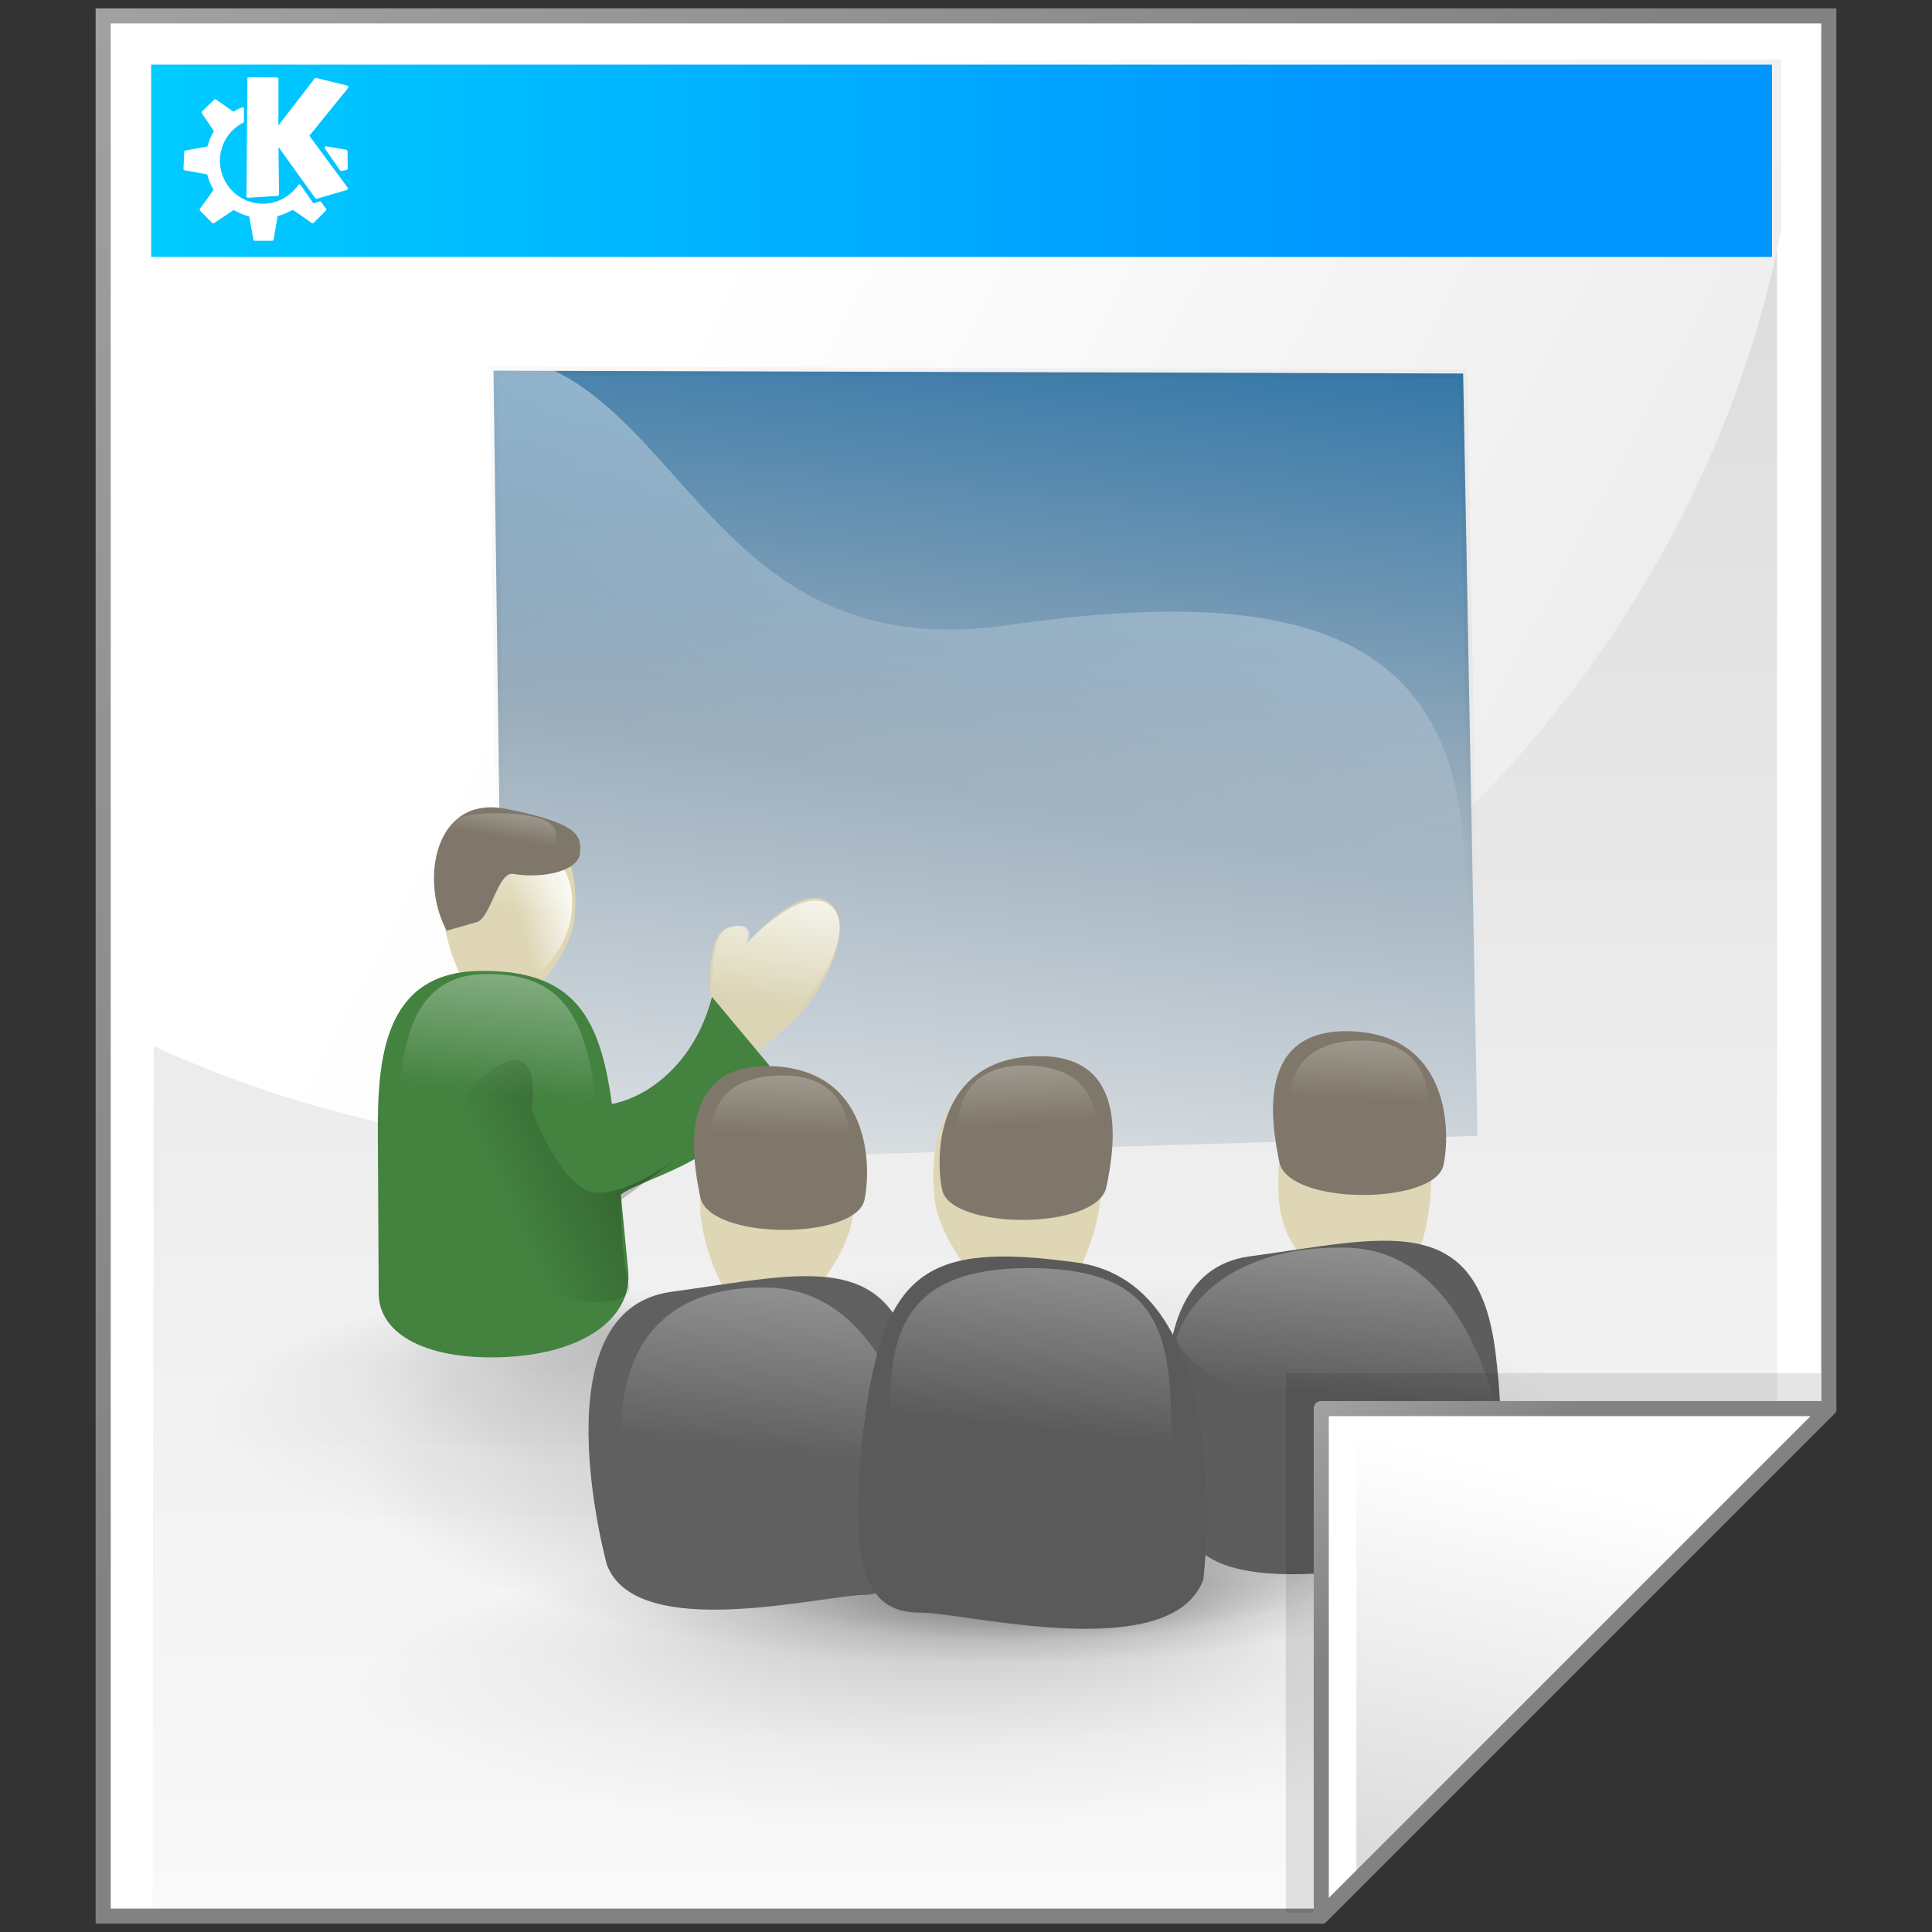 <?xml version="1.0" encoding="UTF-8" standalone="no"?>
<!-- Generator: Adobe Illustrator 10.0.3, SVG Export Plug-In . SVG Version: 3.0.0 Build 77)  -->
<svg
   xmlns:a="http://ns.adobe.com/AdobeSVGViewerExtensions/3.0/"
   xmlns:dc="http://purl.org/dc/elements/1.1/"
   xmlns:cc="http://web.resource.org/cc/"
   xmlns:rdf="http://www.w3.org/1999/02/22-rdf-syntax-ns#"
   xmlns:svg="http://www.w3.org/2000/svg"
   xmlns="http://www.w3.org/2000/svg"
   xmlns:xlink="http://www.w3.org/1999/xlink"
   xmlns:sodipodi="http://inkscape.sourceforge.net/DTD/sodipodi-0.dtd"
   xmlns:inkscape="http://www.inkscape.org/namespaces/inkscape"
   width="128"
   height="128"
   viewBox="0 0 128 128"
   overflow="visible"
   enable-background="new 0 0 128 128"
   xml:space="preserve"
   id="svg1866"
   sodipodi:version="0.32"
   inkscape:version="0.43"
   sodipodi:docname="mime-presentation.svg"
   sodipodi:docbase="/home/eric/anakeen/what/app/WorkSpace/Images/mime/svg"
   inkscape:export-filename="/home/eric/anakeen/what/app/WorkSpace/Images/mime/png/mime-presentation.png"
   inkscape:export-xdpi="56.25"
   inkscape:export-ydpi="56.25"><rect x="0" y="0" width="128" height="128" fill="#333333" stroke="none"/><defs
   id="defs2075"><linearGradient
   id="linearGradient2389"
   x1="204.762"
   x2="202.276"
   xlink:href="#linearGradient1722"
   y1="224.498"
   y2="280.367"
   gradientTransform="scale(1.06,0.944)"
   gradientUnits="userSpaceOnUse" /><linearGradient
   inkscape:collect="always"
   xlink:href="#linearGradient1722"
   id="linearGradient2299"
   x1="204.762"
   y1="224.498"
   x2="202.276"
   y2="280.367"
   gradientTransform="scale(1.06,0.944)"
   gradientUnits="userSpaceOnUse" /><linearGradient
   id="linearGradient2441"
   x1="86.698"
   x2="80.221"
   xlink:href="#linearGradient1722"
   y1="-98.28"
   y2="-45.063"
   gradientTransform="scale(1.055,0.948)"
   gradientUnits="userSpaceOnUse" /><linearGradient
   inkscape:collect="always"
   xlink:href="#linearGradient1722"
   id="linearGradient2297"
   x1="103.772"
   y1="-110.716"
   x2="97"
   y2="-55.074"
   gradientTransform="scale(1.199,0.834)"
   gradientUnits="userSpaceOnUse" /><linearGradient
   inkscape:collect="always"
   xlink:href="#linearGradient1722"
   id="linearGradient2295"
   x1="204.762"
   y1="224.498"
   x2="202.276"
   y2="280.367"
   gradientTransform="scale(1.06,0.944)"
   gradientUnits="userSpaceOnUse" /><linearGradient
   inkscape:collect="always"
   xlink:href="#linearGradient1722"
   id="linearGradient2293"
   x1="60.582"
   y1="-101.177"
   x2="53.749"
   y2="-45.03"
   gradientTransform="scale(1.106,0.904)"
   gradientUnits="userSpaceOnUse" /><linearGradient
   id="linearGradient3022"
   x1="590.362"
   x2="587.346"
   xlink:href="#linearGradient1515"
   y1="36.236"
   y2="89.852"
   gradientTransform="scale(0.773,1.294)"
   gradientUnits="userSpaceOnUse" /><linearGradient
   id="linearGradient1515"><stop
     id="stop1516"
     offset="0"
     style="stop-color:#ffffff;stop-opacity:1;" /><stop
     id="stop1517"
     offset="1"
     style="stop-color:#ffffff;stop-opacity:0;" /></linearGradient><linearGradient
   id="linearGradient1657"
   x1="538.136"
   x2="535.02"
   xlink:href="#linearGradient1515"
   y1="61.731"
   y2="88.249"
   gradientTransform="scale(0.912,1.097)"
   gradientUnits="userSpaceOnUse" /><linearGradient
   id="linearGradient2391"
   x1="65.358"
   x2="52.744"
   xlink:href="#linearGradient1722"
   y1="66.159"
   y2="99.99"
   gradientTransform="scale(1.448,0.691)"
   gradientUnits="userSpaceOnUse" /><linearGradient
   id="linearGradient3129"
   x1="72.938"
   x2="59.364"
   xlink:href="#linearGradient1722"
   y1="72.557"
   y2="115.149"
   gradientTransform="scale(1.337,0.748)"
   gradientUnits="userSpaceOnUse" /><linearGradient
   id="linearGradient1518"><stop
     id="stop1519"
     offset="0"
     style="stop-color:#000000;stop-opacity:0.701;" /><stop
     id="stop1520"
     offset="1"
     style="stop-color:#000000;stop-opacity:0;" /></linearGradient><linearGradient
   id="linearGradient1512"
   x1="154.202"
   x2="87.614"
   xlink:href="#linearGradient1518"
   y1="104.78"
   y2="138.92"
   gradientTransform="scale(0.966,1.036)"
   gradientUnits="userSpaceOnUse" /><linearGradient
   id="linearGradient1638"
   x1="137.707"
   x2="123.19"
   xlink:href="#linearGradient1722"
   y1="66.432"
   y2="73.781"
   gradientTransform="scale(0.741,1.35)"
   gradientUnits="userSpaceOnUse" /><radialGradient
   cx="24.826"
   cy="176.564"
   fx="30.803"
   fy="141.286"
   id="radialGradient1528"
   r="51.668"
   xlink:href="#linearGradient1806"
   gradientUnits="userSpaceOnUse" /><radialGradient
   inkscape:collect="always"
   xlink:href="#linearGradient1806"
   id="radialGradient2291"
   cx="24.826"
   cy="176.564"
   fx="30.803"
   fy="141.286"
   r="51.668"
   gradientUnits="userSpaceOnUse" /><radialGradient
   inkscape:collect="always"
   xlink:href="#linearGradient1806"
   id="radialGradient2289"
   cx="24.826"
   cy="176.564"
   fx="30.803"
   fy="141.286"
   r="51.668"
   gradientUnits="userSpaceOnUse" /><linearGradient
   id="linearGradient1722"><stop
     id="stop1723"
     offset="0"
     style="stop-color:#ffffff;stop-opacity:1;" /><stop
     id="stop1724"
     offset="1"
     style="stop-color:#ffffff;stop-opacity:0;" /></linearGradient><linearGradient
   id="linearGradient2403"
   x1="101.224"
   x2="69.2"
   xlink:href="#linearGradient1722"
   y1="289.496"
   y2="387.132"
   gradientTransform="scale(1.318,0.759)"
   gradientUnits="userSpaceOnUse" /><linearGradient
   id="linearGradient1806"><stop
     id="stop1807"
     offset="0"
     style="stop-color:#000000;stop-opacity:0.408;" /><stop
     id="stop3276"
     offset="0.648"
     style="stop-color:#000000;stop-opacity:0.079;" /><stop
     id="stop1808"
     offset="1"
     style="stop-color:#000000;stop-opacity:0;" /></linearGradient><linearGradient
   id="linearGradient1625"
   x1="78.881"
   x2="75.335"
   xlink:href="#linearGradient1806"
   y1="312.339"
   y2="354.64"
   gradientTransform="scale(1.13,0.885)"
   gradientUnits="userSpaceOnUse" /><linearGradient
   id="linearGradient1544"><stop
     id="stop1545"
     offset="0"
     style="stop-color:#3075a7;stop-opacity:1;" /><stop
     id="stop1547"
     offset="0.432"
     style="stop-color:#9aadbc;stop-opacity:1;" /><stop
     id="stop2180"
     offset="0.85"
     style="stop-color:#dce0e3;stop-opacity:1;" /><stop
     id="stop1546"
     offset="1"
     style="stop-color:#eeeeee;stop-opacity:1;" /></linearGradient><linearGradient
   id="linearGradient1543"
   x1="92.725"
   x2="78.426"
   xlink:href="#linearGradient1544"
   y1="280.788"
   y2="390.649"
   gradientTransform="scale(1.13,0.885)"
   gradientUnits="userSpaceOnUse" />
		
		
	
			
			<linearGradient
   id="XMLID_4_"
   gradientUnits="userSpaceOnUse"
   x1="92.678"
   y1="10.651"
   x2="-23.986"
   y2="10.651">
				<stop
   offset="0"
   style="stop-color:#0095FF"
   id="stop1903" />
				<stop
   offset="1"
   style="stop-color:#00E1FF"
   id="stop1905" />
				<a:midPointStop
   offset="0"
   style="stop-color:#0095FF" />
				<a:midPointStop
   offset="0.5"
   style="stop-color:#0095FF" />
				<a:midPointStop
   offset="1"
   style="stop-color:#00E1FF" />
			</linearGradient>
			
			
			
			
		</defs><sodipodi:namedview
   inkscape:window-height="718"
   inkscape:window-width="816"
   inkscape:pageshadow="2"
   inkscape:pageopacity="0.0"
   borderopacity="1.0"
   bordercolor="#666666"
   pagecolor="#ffffff"
   id="base"
   showguides="true"
   inkscape:guide-bbox="true"
   inkscape:zoom="2.9296875"
   inkscape:cx="64"
   inkscape:cy="64"
   inkscape:window-x="0"
   inkscape:window-y="34"
   inkscape:current-layer="svg1866" />
	<g
   id="g1871">
				<path
   d="M 121.164,1.052 L 6.836,1.052 L 6.836,126.948 L 87.537,126.948 L 121.164,93.321 L 121.164,1.052 L 121.164,1.052 z "
   id="path1873"
   style="fill:#ffffff" />
				<linearGradient
   id="XMLID_1_"
   gradientUnits="userSpaceOnUse"
   x1="63.92"
   y1="154.565"
   x2="63.92"
   y2="-100.935">
					<stop
   offset="0"
   style="stop-color:#FFFFFF"
   id="stop1876" />
					<stop
   offset="0.258"
   style="stop-color:#F1F1F1"
   id="stop1878" />
					<stop
   offset="0.74"
   style="stop-color:#CECECE"
   id="stop1880" />
					<stop
   offset="0.86"
   style="stop-color:#C4C4C4"
   id="stop1882" />
					<a:midPointStop
   offset="0"
   style="stop-color:#FFFFFF" />
					<a:midPointStop
   offset="0.567"
   style="stop-color:#FFFFFF" />
					<a:midPointStop
   offset="0.86"
   style="stop-color:#C4C4C4" />
				</linearGradient>
				<path
   d="M 117.734,4.019 L 10.266,4.019 L 10.106,126.673 L 86.563,126.673 L 117.735,95.421 L 117.735,4.019 L 117.734,4.019 z "
   id="path1884"
   style="fill:url(#XMLID_1_)" />
				<linearGradient
   id="XMLID_2_"
   gradientUnits="userSpaceOnUse"
   x1="-26.333"
   y1="-26.333"
   x2="56.166"
   y2="56.166">
					<stop
   offset="0"
   style="stop-color:#B3B3B3"
   id="stop1887" />
					<stop
   offset="1"
   style="stop-color:#828282"
   id="stop1889" />
					<a:midPointStop
   offset="0"
   style="stop-color:#B3B3B3" />
					<a:midPointStop
   offset="0.5"
   style="stop-color:#B3B3B3" />
					<a:midPointStop
   offset="1"
   style="stop-color:#828282" />
				</linearGradient>
				<path
   d="M 121.164,0.552 L 6.336,0.552 L 6.336,127.448 L 87.744,127.448 L 121.664,93.528 L 121.664,0.552 L 121.164,0.552 z M 120.664,1.552 C 120.664,2.539 120.664,92.704 120.664,93.114 C 120.375,93.403 87.619,126.159 87.33,126.448 C 86.92,126.448 8.32,126.448 7.336,126.448 C 7.336,125.46 7.336,2.539 7.336,1.552 C 8.322,1.552 119.678,1.552 120.664,1.552 z "
   id="path1891"
   style="fill:url(#XMLID_2_)" />
				<linearGradient
   id="XMLID_3_"
   gradientUnits="userSpaceOnUse"
   x1="43.023"
   y1="25.421"
   x2="204.007"
   y2="111.065">
					<stop
   offset="0"
   style="stop-color:#FFFFFF"
   id="stop1894" />
					<stop
   offset="0.503"
   style="stop-color:#E7E7E7"
   id="stop1896" />
					<stop
   offset="1"
   style="stop-color:#D4D4D4"
   id="stop1898" />
					<a:midPointStop
   offset="0"
   style="stop-color:#FFFFFF" />
					<a:midPointStop
   offset="0.452"
   style="stop-color:#FFFFFF" />
					<a:midPointStop
   offset="1"
   style="stop-color:#D4D4D4" />
				</linearGradient>
				<path
   d="M 118.006,15.223 L 118.006,3.94 L 10.199,3.94 L 10.103,69.28 C 20.078,73.827 31.254,76.376 43.057,76.376 C 80.402,76.376 111.455,48.876 118.006,15.223 z "
   id="path1900"
   style="fill:url(#XMLID_3_)" />
			</g><path
   d="M 117.397,17.023 L 10.013,17.023 L 10.013,4.279 L 117.398,4.279 L 117.398,17.023 L 117.397,17.023 z "
   id="path1907"
   style="fill:url(#XMLID_4_)" /><path
   d="M 21.278,13.387 C 21.254,13.354 21.212,13.34 21.173,13.351 C 21.173,13.351 20.858,13.443 20.759,13.472 C 20.687,13.368 19.917,12.257 19.917,12.257 C 19.899,12.231 19.869,12.215 19.837,12.215 C 19.805,12.215 19.775,12.231 19.757,12.257 C 19.222,13.033 18.349,13.498 17.422,13.498 C 16.02,13.498 14.853,12.484 14.616,11.154 C 14.61,11.115 14.604,11.077 14.598,11.038 C 14.597,11.033 14.597,11.028 14.596,11.022 C 14.592,10.988 14.588,10.953 14.584,10.918 C 14.583,10.902 14.582,10.886 14.581,10.871 C 14.579,10.845 14.577,10.819 14.576,10.792 C 14.574,10.748 14.572,10.704 14.572,10.659 C 14.572,9.579 15.162,8.61 16.113,8.13 C 16.145,8.114 16.166,8.081 16.166,8.044 L 16.166,7.201 C 16.166,7.169 16.151,7.138 16.124,7.12 C 16.097,7.102 16.064,7.099 16.034,7.112 L 15.893,7.172 C 15.735,7.241 15.585,7.325 15.462,7.397 C 15.369,7.332 14.311,6.591 14.311,6.591 C 14.273,6.564 14.222,6.568 14.188,6.6 L 13.387,7.382 C 13.367,7.401 13.358,7.426 13.358,7.451 C 13.358,7.47 13.363,7.489 13.375,7.505 C 13.375,7.505 14.112,8.597 14.173,8.688 C 13.972,9.023 13.833,9.356 13.748,9.702 C 13.638,9.723 12.285,9.972 12.285,9.972 C 12.241,9.98 12.208,10.018 12.206,10.063 L 12.156,11.186 C 12.156,11.187 12.156,11.188 12.156,11.19 C 12.156,11.236 12.189,11.276 12.236,11.285 C 12.236,11.285 12.243,11.286 12.255,11.288 C 12.422,11.318 13.626,11.536 13.73,11.554 C 13.815,11.895 13.954,12.241 14.145,12.584 C 14.081,12.674 13.248,13.838 13.248,13.838 C 13.236,13.855 13.23,13.875 13.23,13.894 C 13.23,13.918 13.239,13.943 13.258,13.962 L 14.059,14.774 C 14.091,14.807 14.143,14.812 14.182,14.786 C 14.182,14.786 15.391,13.971 15.485,13.908 C 15.79,14.097 16.127,14.24 16.509,14.341 C 16.529,14.45 16.789,15.876 16.789,15.876 C 16.798,15.922 16.837,15.955 16.884,15.955 L 18.036,15.955 C 18.083,15.955 18.123,15.921 18.131,15.874 C 18.131,15.874 18.373,14.43 18.392,14.32 C 18.729,14.227 19.063,14.089 19.386,13.906 L 19.584,14.024 C 19.935,14.27 20.657,14.775 20.657,14.775 C 20.696,14.802 20.747,14.797 20.781,14.764 L 21.593,13.952 C 21.627,13.918 21.631,13.865 21.603,13.827 L 21.278,13.387 z M 23.086,5.768 C 23.086,5.758 23.085,5.747 23.081,5.737 C 23.071,5.706 23.044,5.682 23.013,5.674 L 20.949,5.163 C 20.911,5.154 20.873,5.167 20.849,5.198 C 20.849,5.198 18.747,7.921 18.446,8.311 C 18.446,7.836 18.446,5.228 18.446,5.228 C 18.446,5.175 18.404,5.131 18.351,5.131 L 16.487,5.111 C 16.462,5.111 16.437,5.121 16.419,5.139 C 16.401,5.157 16.39,5.181 16.39,5.206 L 16.329,13.002 C 16.329,13.028 16.34,13.055 16.359,13.073 C 16.379,13.091 16.405,13.101 16.432,13.099 L 18.395,12.979 C 18.447,12.976 18.486,12.933 18.486,12.883 C 18.486,12.883 18.455,10.248 18.45,9.74 C 18.76,10.171 20.887,13.13 20.887,13.13 C 20.911,13.163 20.953,13.177 20.993,13.166 L 22.987,12.584 C 23.017,12.576 23.041,12.552 23.051,12.522 C 23.055,12.512 23.056,12.501 23.056,12.491 C 23.056,12.47 23.049,12.45 23.037,12.433 C 23.037,12.433 20.582,9.112 20.496,8.996 C 20.586,8.884 23.065,5.827 23.065,5.827 C 23.079,5.812 23.086,5.79 23.086,5.768 z M 22.945,9.922 L 21.622,9.692 C 21.584,9.686 21.545,9.702 21.524,9.735 C 21.503,9.768 21.503,9.81 21.526,9.842 L 22.528,11.285 C 22.549,11.316 22.587,11.331 22.625,11.325 L 22.956,11.264 C 23.002,11.256 23.036,11.215 23.035,11.168 L 23.025,10.016 C 23.024,9.97 22.991,9.93 22.945,9.922 z "
   id="path1909"
   style="fill:#ffffff" /><path
   style="fill:none"
   id="path2072"
   d="M 128,128 L 0,128 L 0,0 L 128,0 L 128,128 z " />
<g
   id="g1506"
   transform="matrix(0.674,0,0,0.697,-6.597,-117.236)"><path
     d="M 43.254,253.571 L 44.295,329.093 L 139.975,326.306 L 138.571,253.845 L 43.254,253.571 z "
     id="path925"
     sodipodi:nodetypes="ccccc"
     style="fill:url(#linearGradient1543);fill-rule:evenodd;stroke:url(#linearGradient1625);stroke-width:0.798;stroke-opacity:0.081"
     transform="translate(15.042,-50.14)" /><path
     d="M 40.639,251.887 C 61.612,251.013 62.656,282.104 93.748,277.773 C 123.982,273.561 141.731,278.605 138.235,308.318 L 42.793,304.854 L 40.639,251.887 z "
     id="path3395"
     sodipodi:nodetypes="czccc"
     style="fill:url(#linearGradient2403);fill-opacity:1;fill-rule:evenodd;stroke-width:1pt"
     transform="translate(15.042,-50.14)" /><path
     d="M 82.055 175.835 A 56.143 56.143 0 1 1  -30.231,175.835 A 56.143 56.143 0 1 1  82.055 175.835 z"
     id="path1692"
     sodipodi:cx="25.912205"
     sodipodi:cy="175.83524"
     sodipodi:rx="56.143108"
     sodipodi:ry="56.143108"
     sodipodi:type="arc"
     style="opacity:0.543;fill:url(#radialGradient2289);fill-opacity:1;fill-rule:evenodd;stroke-width:1pt"
     transform="matrix(1.063,0,0,0.262,72.755,282.649)" /><path
     d="M 82.055 175.835 A 56.143 56.143 0 1 1  -30.231,175.835 A 56.143 56.143 0 1 1  82.055 175.835 z"
     id="path3394"
     sodipodi:cx="25.912205"
     sodipodi:cy="175.83524"
     sodipodi:rx="56.143108"
     sodipodi:ry="56.143108"
     sodipodi:type="arc"
     style="opacity:0.543;fill:url(#radialGradient2291);fill-opacity:1;fill-rule:evenodd;stroke-width:1pt"
     transform="matrix(0.716,0,0,0.237,49.348,261.27)" /><path
     d="M 82.055 175.835 A 56.143 56.143 0 1 1  -30.231,175.835 A 56.143 56.143 0 1 1  82.055 175.835 z"
     id="path3447"
     sodipodi:cx="25.912205"
     sodipodi:cy="175.83524"
     sodipodi:rx="56.143108"
     sodipodi:ry="56.143108"
     sodipodi:type="arc"
     style="fill:url(#radialGradient1528);fill-opacity:1;fill-rule:evenodd;stroke-width:1pt"
     transform="matrix(1.205,0,0,-0.363,77.436,371.639)" /><path
     d="M 85.104,111.363 C 78.615,110.973 73.923,97.214 74.337,91.072 C 74.751,84.929 75.396,70.39 88.417,73.679 C 101.53,76.992 101.254,87.414 100.84,93.556 C 100.426,99.699 92.006,111.777 85.104,111.363 z "
     id="path1521"
     sodipodi:nodetypes="czzzz"
     style="fill:#ded6b5;fill-rule:evenodd;stroke-width:1pt"
     transform="matrix(0.488,0,0,0.488,17.073,209.723)" /><path
     d="M 85.65,78.643 C 85.65,78.643 99.249,77.98 100.244,89.257 C 101.239,100.534 91.289,106.173 89.962,106.837 C 88.635,107.5 82.665,81.96 85.65,78.643 z "
     id="path2777"
     style="fill:url(#linearGradient1638);fill-opacity:1;fill-rule:evenodd;stroke-width:1pt"
     transform="matrix(0.488,0,0,0.488,17.073,209.723)" /><path
     d="M 471.972,97.585 C 471.972,97.585 469.94,82.687 475.357,81.333 C 480.774,79.979 478.743,84.719 478.743,84.719 C 478.743,84.719 489.89,72.096 495.672,76.593 C 501.766,81.333 492.963,96.23 487.546,100.293 C 482.129,104.356 477.389,109.773 477.389,109.773 L 471.972,97.585 z "
     id="path3426"
     sodipodi:nodetypes="ccczccc"
     style="fill:#dbd5b5;fill-rule:evenodd;stroke-width:1pt"
     transform="matrix(0.488,0,0,0.488,-150.551,216.659)" /><path
     d="M 61.352,166.882 L 61.182,135.718 C 61.103,121.273 62.367,104.476 81.336,104.047 C 101.011,103.603 105.995,113.43 108.327,129.96 C 116.485,128.4 125.362,121.082 128.481,109.086 L 139.998,122.402 C 135.845,140.696 115.327,143.768 110.127,147.594 L 111.609,162.416 C 112.51,171.422 102.983,178.351 87.496,179.208 C 71.335,180.102 61.396,174.921 61.352,166.882 z "
     id="path1515"
     sodipodi:nodetypes="czzcccczzz"
     style="fill:#43823f;fill-opacity:1;fill-rule:evenodd;stroke-width:1pt"
     transform="matrix(0.488,0,0,0.488,17.073,209.723)" /><path
     d="M 92.132,131.039 C 92.132,131.039 98.25,147.234 105.448,147.234 C 112.646,147.234 121.643,140.397 121.643,140.397 L 110.127,148.674 C 110.127,148.674 110.127,159.111 111.566,164.869 C 114.086,169.548 98.61,170.268 92.492,164.149 C 86.374,158.031 65.86,130.679 87.094,121.682 C 94.292,119.523 92.132,131.039 92.132,131.039 z "
     id="path1517"
     sodipodi:nodetypes="cccccccc"
     style="fill:url(#linearGradient1512);fill-opacity:1;fill-rule:evenodd;stroke-width:1pt"
     transform="matrix(0.488,0,0,0.488,17.073,209.723)" /><g
     id="g2772"
     transform="matrix(0.409,0,0,0.409,26.201,219.286)"><path
       d="M 69.769,83.637 C 69.769,87.187 77.992,90.069 82.318,90.199 C 86.644,90.329 94.484,86.927 94.484,83.377 C 94.484,79.827 92.659,76.384 84.886,76.384 C 70.22,76.384 69.769,80.086 69.769,83.637 z "
       id="path2769"
       sodipodi:nodetypes="czccc"
       style="fill:url(#linearGradient3129);fill-rule:evenodd;stroke-width:1pt" /><path
       d="M 67.237,91.396 C 69.651,90.729 72.065,90.062 74.478,89.394 C 77.781,88.481 79.55,77.584 83.212,78.192 C 90.537,79.408 98.979,77.431 99.262,73.347 C 99.541,69.329 99.245,66.534 81.639,63.101 C 64.12,59.684 60.737,80.016 67.237,91.396 z "
       id="path2770"
       sodipodi:nodetypes="csszzc"
       style="fill:#7f7769;fill-rule:evenodd;stroke-width:1pt" /><path
       d="M 66.716,74.024 C 67.994,78.385 91.328,78.443 92.739,73.734 C 94.151,69.025 95.775,64.408 79.93,64.118 C 63.681,63.828 65.507,69.894 66.716,74.024 z "
       id="path2771"
       sodipodi:nodetypes="czzz"
       style="fill:url(#linearGradient2391);fill-rule:evenodd;stroke-width:1pt" /></g><path
     d="M 472.471,95.892 C 472.471,95.892 470.483,82.471 475.784,81.251 C 481.085,80.031 479.098,84.301 479.098,84.301 C 479.098,84.301 490.006,72.93 495.663,76.981 C 501.627,81.251 493.013,94.672 487.712,98.332 C 482.411,101.992 477.772,106.872 477.772,106.872 L 472.471,95.892 z "
     id="path3427"
     sodipodi:nodetypes="ccczccc"
     style="fill:url(#linearGradient1657);fill-rule:evenodd;stroke-width:1pt"
     transform="matrix(0.488,0,0,0.488,-150.551,216.659)" /><path
     d="M 409.009,153.268 L 408.864,122.104 C 408.797,107.658 409.868,90.862 425.932,90.433 C 442.595,89.989 446.815,99.816 448.79,116.346 C 455.699,114.786 454.718,130.153 450.314,133.98 L 451.569,148.802 C 452.332,157.808 444.264,164.737 431.149,165.594 C 417.463,166.488 409.046,161.307 409.009,153.268 z "
     id="path3428"
     sodipodi:nodetypes="czzcczzz"
     style="fill:url(#linearGradient3022);fill-rule:evenodd;stroke-width:1pt"
     transform="matrix(0.488,0,0,0.488,-150.551,216.659)" /><path
     d="M 55.992,-53.587 C 52.259,-53.811 49.56,-61.726 49.798,-65.26 C 50.037,-68.793 50.408,-77.157 57.898,-75.264 C 65.441,-73.359 65.282,-67.364 65.044,-63.83 C 64.806,-60.297 59.962,-53.349 55.992,-53.587 z "
     id="path1518"
     sodipodi:nodetypes="czzzz"
     style="fill:#ded6b5;fill-rule:evenodd;stroke-width:1pt"
     transform="matrix(0.984,0,0,0.984,29.617,346.454)" /><path
     d="M 40.471,-30.013 C 40.471,-30.013 33.445,-54.606 46.913,-56.363 C 60.38,-58.119 69.749,-61.047 71.506,-46.994 C 73.262,-32.941 70.335,-27.085 66.236,-27.085 C 62.137,-27.085 43.399,-22.401 40.471,-30.013 z "
     id="path927"
     style="fill:#606060;fill-rule:evenodd;stroke-width:1pt"
     transform="matrix(0.984,0,0,0.984,29.617,346.454)" /><path
     d="M 42.87,-34.947 C 40.31,-45.551 42.005,-56.989 56.484,-56.773 C 70.962,-56.556 72.907,-34.082 72.907,-34.082 C 73.88,-30.949 42.978,-29.76 42.87,-34.947 z "
     id="path2756"
     sodipodi:nodetypes="cccc"
     style="fill:url(#linearGradient2293);fill-rule:evenodd;stroke-width:1pt"
     transform="matrix(0.984,0,0,0.984,29.617,346.454)" /><g
     id="g2780"
     transform="matrix(0.433,0,0,0.433,-4.719,161.535)"><path
       d="M 229.755,278.764 C 227.888,287.63 194.535,287.747 192.473,278.175 C 190.411,268.603 187.407,248.571 208.971,249.462 C 230.493,250.351 231.522,270.371 229.755,278.764 z "
       id="path2778"
       sodipodi:nodetypes="czzz"
       style="fill:#7f7769;fill-rule:evenodd;stroke-width:1pt" /><path
       d="M 225.586,274.605 C 224.113,281.599 197.215,281.692 195.589,274.14 C 193.962,266.588 192.09,251.951 210.355,251.486 C 229.084,251.021 226.98,267.982 225.586,274.605 z "
       id="path2779"
       sodipodi:nodetypes="czzz"
       style="fill:url(#linearGradient2295);fill-rule:evenodd;stroke-width:1pt" /></g><path
     d="M 83.081,-54.361 C 87.164,-54.606 90.117,-63.265 89.856,-67.13 C 89.595,-70.995 89.19,-80.144 80.996,-78.074 C 72.745,-75.99 72.918,-69.432 73.179,-65.566 C 73.439,-61.701 78.738,-54.101 83.081,-54.361 z "
     id="path1520"
     sodipodi:nodetypes="czzzz"
     style="fill:#ded6b5;fill-rule:evenodd;stroke-width:1pt"
     transform="matrix(0.984,0,0,0.984,29.617,346.454)" /><path
     d="M 116.66,-78.955 C 120.393,-78.731 123.092,-70.816 122.854,-67.282 C 122.615,-63.749 122.245,-55.385 114.755,-57.278 C 107.211,-59.183 107.37,-65.178 107.608,-68.712 C 107.847,-72.245 112.69,-79.193 116.66,-78.955 z "
     id="path1523"
     sodipodi:nodetypes="czzzz"
     style="fill:#ded6b5;fill-rule:evenodd;stroke-width:1pt"
     transform="matrix(0.984,0,0,0.984,29.617,346.454)" /><path
     d="M 98.219,-33.434 C 98.219,-33.434 91.192,-58.027 104.66,-59.784 C 118.127,-61.541 127.496,-64.468 129.253,-50.415 C 131.01,-36.362 128.082,-30.506 123.983,-30.506 C 119.884,-30.506 101.147,-25.822 98.219,-33.434 z "
     id="path1522"
     style="fill:#5d5d5d;fill-rule:evenodd;stroke-width:1pt"
     transform="matrix(0.984,0,0,0.984,29.617,346.454)" /><path
     d="M 97.406,-51.966 C 97.406,-51.966 99.833,-60.844 114.311,-60.628 C 128.79,-60.412 130.735,-37.937 130.735,-37.937 C 131.707,-34.804 97.514,-46.78 97.406,-51.966 z "
     id="path2757"
     sodipodi:nodetypes="cccc"
     style="fill:url(#linearGradient2297);fill-rule:evenodd;stroke-width:1pt"
     transform="matrix(0.984,0,0,0.984,29.617,346.454)" /><path
     d="M 100.059,-28.573 C 100.059,-28.573 103.723,-57.304 87.162,-59.226 C 72.43,-61.148 68.032,-58.499 66.11,-43.126 C 64.189,-27.753 67.391,-25.37 71.875,-25.37 C 76.359,-25.37 96.856,-20.246 100.059,-28.573 z "
     id="path1519"
     sodipodi:nodetypes="ccccc"
     style="fill:#5a5a5a;fill-rule:evenodd;stroke-width:1pt"
     transform="matrix(0.984,0,0,0.984,29.617,346.454)" /><path
     d="M 69.615,-36.821 C 67.421,-51.083 68.75,-58.863 83.229,-58.647 C 97.708,-58.431 97.093,-50.218 96.727,-36.322 C 97.699,-33.189 69.723,-31.635 69.615,-36.821 z "
     id="path2755"
     sodipodi:nodetypes="cccc"
     style="fill:url(#linearGradient2441);fill-rule:evenodd;stroke-width:1pt"
     transform="matrix(0.984,0,0,0.984,29.617,346.454)" /><g
     id="g2783"
     transform="matrix(-0.433,0,0,0.433,201.884,160.586)"><path
       d="M 229.755,278.764 C 227.888,287.63 194.535,287.747 192.473,278.175 C 190.411,268.603 187.407,248.571 208.971,249.462 C 230.493,250.351 231.522,270.371 229.755,278.764 z "
       id="path2784"
       sodipodi:nodetypes="czzz"
       style="fill:#7f7769;fill-rule:evenodd;stroke-width:1pt" /><path
       d="M 225.586,274.605 C 224.113,281.599 197.215,281.692 195.589,274.14 C 193.962,266.588 192.09,251.951 210.355,251.486 C 229.084,251.021 226.98,267.982 225.586,274.605 z "
       id="path2785"
       sodipodi:nodetypes="czzz"
       style="fill:url(#linearGradient2299);fill-rule:evenodd;stroke-width:1pt" /></g><g
     id="g2786"
     transform="matrix(0.433,0,0,0.433,52.203,158.215)"><path
       d="M 229.755,278.764 C 227.888,287.63 194.535,287.747 192.473,278.175 C 190.411,268.603 187.407,248.571 208.971,249.462 C 230.493,250.351 231.522,270.371 229.755,278.764 z "
       id="path2787"
       sodipodi:nodetypes="czzz"
       style="fill:#7f7769;fill-rule:evenodd;stroke-width:1pt" /><path
       d="M 225.586,274.605 C 224.113,281.599 197.215,281.692 195.589,274.14 C 193.962,266.588 192.09,251.951 210.355,251.486 C 229.084,251.021 226.98,267.982 225.586,274.605 z "
       id="path2788"
       sodipodi:nodetypes="czzz"
       style="fill:url(#linearGradient2389);fill-rule:evenodd;stroke-width:1pt" /></g></g><g
   id="g2047">
				
					<radialGradient
   id="XMLID_5_"
   cx="108.467"
   cy="118.249"
   r="34.736"
   fx="108.467"
   fy="118.249"
   gradientUnits="userSpaceOnUse">
					<stop
   offset="0"
   style="stop-color:#000000"
   id="stop2050" />
					<stop
   offset="1"
   style="stop-color:#000000"
   id="stop2052" />
					<a:midPointStop
   offset="0"
   style="stop-color:#000000" />
					<a:midPointStop
   offset="0.5"
   style="stop-color:#000000" />
					<a:midPointStop
   offset="1"
   style="stop-color:#000000" />
				</radialGradient>
				<path
   d="M 85.191,90.976 L 85.191,126.73 L 86.984,126.73 L 120.623,93.091 L 120.623,90.976 L 85.191,90.976 L 85.191,90.976 z "
   id="path2054"
   style="opacity:0.1;fill:url(#XMLID_5_)" />
				<path
   d="M 87.537,126.948 L 121.164,93.321 L 87.537,93.321 L 87.537,126.948 z "
   id="path2056"
   style="fill:#ffffff" />
				<linearGradient
   id="XMLID_6_"
   gradientUnits="userSpaceOnUse"
   x1="104.017"
   y1="98.181"
   x2="95.088"
   y2="135.794">
					<stop
   offset="0"
   style="stop-color:#FFFFFF"
   id="stop2059" />
					<stop
   offset="1"
   style="stop-color:#CCCCCC"
   id="stop2061" />
					<a:midPointStop
   offset="0"
   style="stop-color:#FFFFFF" />
					<a:midPointStop
   offset="0.5"
   style="stop-color:#FFFFFF" />
					<a:midPointStop
   offset="1"
   style="stop-color:#CCCCCC" />
				</linearGradient>
				<path
   d="M 89.865,125.056 L 119.459,95.464 L 89.865,95.464 L 89.865,125.056 z "
   id="path2063"
   style="fill:url(#XMLID_6_)" />
				<linearGradient
   id="XMLID_7_"
   gradientUnits="userSpaceOnUse"
   x1="82.309"
   y1="88.093"
   x2="96.104"
   y2="101.888">
					<stop
   offset="0"
   style="stop-color:#B3B3B3"
   id="stop2066" />
					<stop
   offset="1"
   style="stop-color:#828282"
   id="stop2068" />
					<a:midPointStop
   offset="0"
   style="stop-color:#B3B3B3" />
					<a:midPointStop
   offset="0.5"
   style="stop-color:#B3B3B3" />
					<a:midPointStop
   offset="1"
   style="stop-color:#828282" />
				</linearGradient>
				<path
   d="M 87.537,92.821 C 87.26,92.821 87.037,93.044 87.037,93.321 L 87.037,126.948 C 87.037,127.151 87.158,127.333 87.346,127.411 C 87.532,127.487 87.748,127.444 87.891,127.302 L 121.518,93.675 C 121.661,93.53 121.704,93.316 121.627,93.13 C 121.549,92.942 121.367,92.821 121.164,92.821 L 87.537,92.821 L 87.537,92.821 z M 119.957,93.821 C 118.377,95.399 89.615,124.161 88.037,125.741 C 88.037,123.532 88.037,94.755 88.037,93.821 C 88.971,93.821 117.748,93.821 119.957,93.821 z "
   id="path2070"
   style="fill:url(#XMLID_7_)" />
			</g></svg>